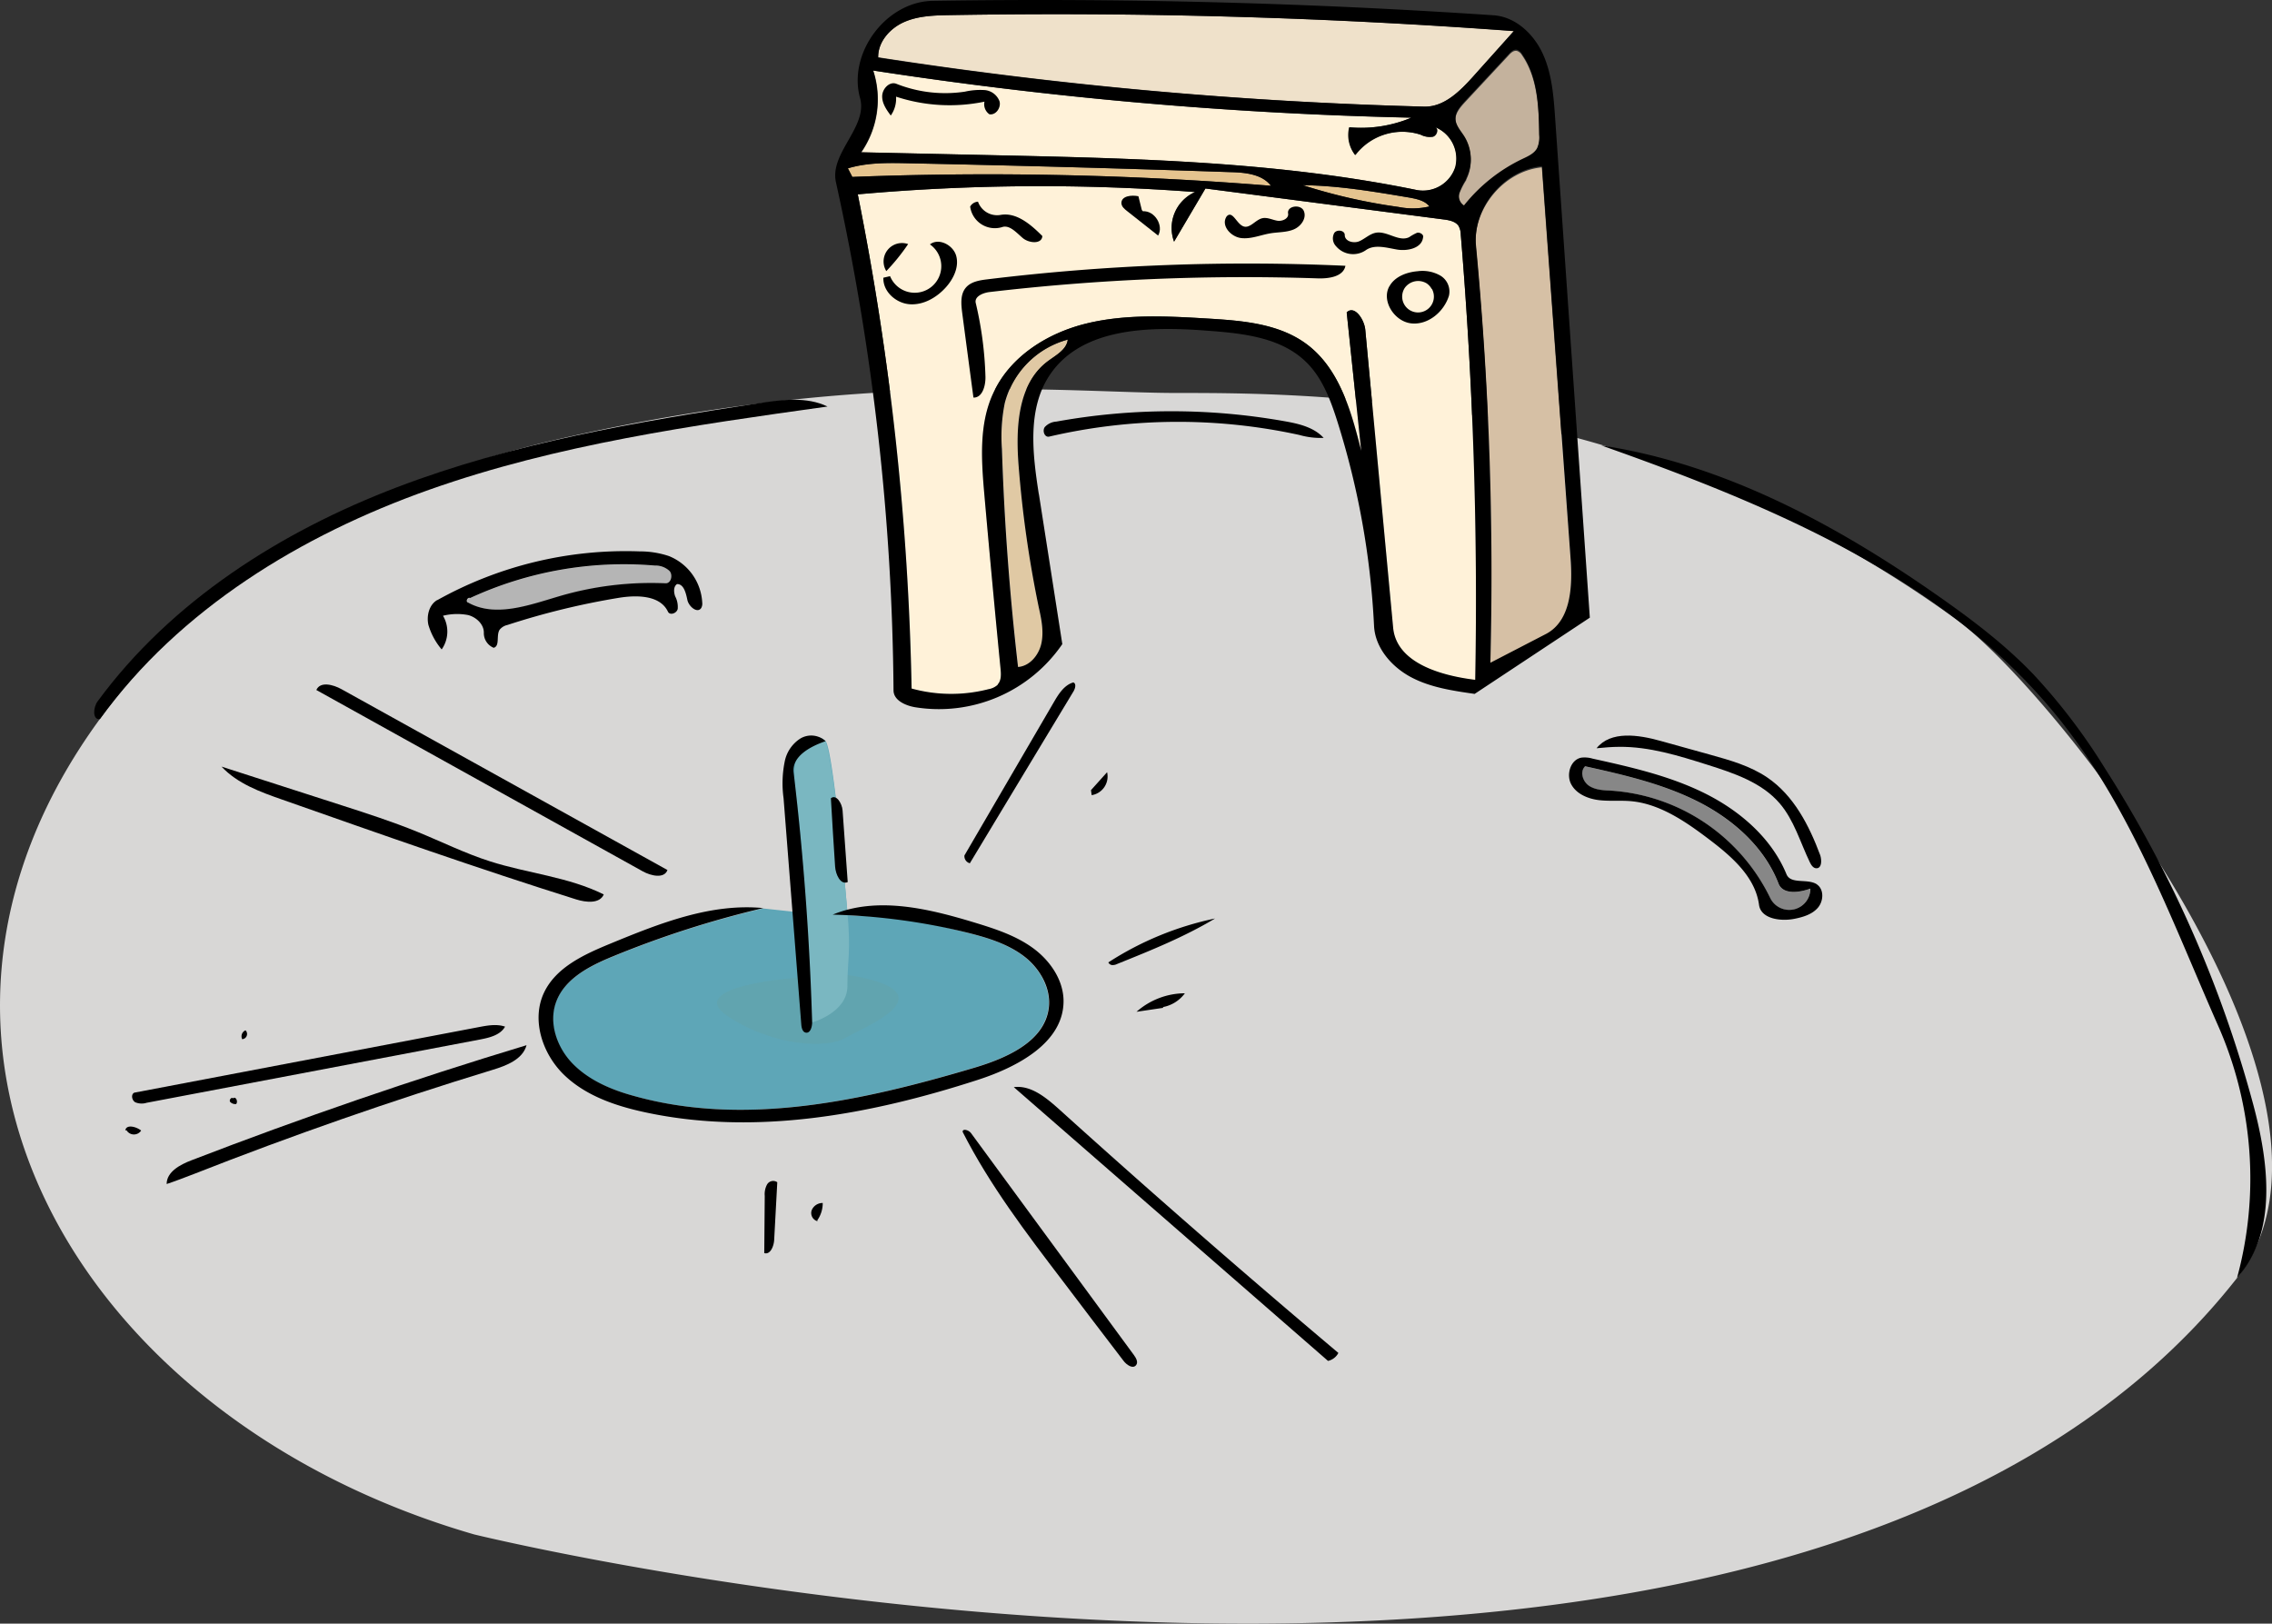 <svg xmlns="http://www.w3.org/2000/svg" viewBox="0 0 512.87 366.52"><rect x="0" y="0" width="512.87" height="366.52" fill="#333333" stroke="none"/><defs><style>.cls-1{fill:#d8d7d6;}.cls-2{fill:#fff2d9;}.cls-3{fill:#efe1ca;}.cls-4{fill:#d6c0a5;}.cls-5{fill:#c4b29d;}.cls-6{fill:#878787;}.cls-7{fill:#b5b5b5;}.cls-8{fill:#e0c9a4;}.cls-9{fill:#e5c48f;}.cls-10{fill:#5ea6b7;}.cls-11{fill:#61a4af;}.cls-12{fill:#7ab7c1;}</style></defs><title>Park</title><g id="Layer_2" data-name="Layer 2"><g id="Layer_1-2" data-name="Layer 1"><g id="Park"><path class="cls-1" d="M107,346.37S402.61,419,505,288.46C536.7,248,464,156.18,441.67,139.88a262.49,262.49,0,0,0-85.61-41c-39-10.28-74.14-10.17-90.42-10.17-24.44,0-71.2-5.41-140.28,10.59-40.07,9.28-78.27,29.38-102.81,63C-31.51,236.27,17.55,320.46,107,346.37Z"/><path class="cls-2" d="M225.23,154.54c.83-.9.77-2.3.65-3.52q-1.94-19.62-3.65-39.25c-.68-7.76-1.28-15.94,2-23C228,80.47,236.52,75.16,245.36,73s18.07-1.64,27.15-1.09c7.86.47,16.23,1.11,22.52,5.84,7.33,5.51,10,15.11,12.24,24L304,70.55c1.73-1.72,4,1.57,4.2,4q3.14,33.58,6.28,67.18c.74,7.92,10.64,10.82,18.53,11.78A994.07,994.07,0,0,0,329.75,53a4.26,4.26,0,0,0-.5-2c-.67-1-2.05-1.29-3.27-1.45l-53.87-7-7.08,12a8.87,8.87,0,0,1,4.75-11.2,462.12,462.12,0,0,0-76.15.52,627.8,627.8,0,0,1,12.15,111.56,33.8,33.8,0,0,0,17.38.14,4.2,4.2,0,0,0,2.07-1"/><path class="cls-3" d="M198.24,12.93A973,973,0,0,0,321.48,24.07c4.51.12,8.12-3.51,11.14-6.87L341.73,7Q278.19,2.32,214.41,3.41c-3.5.06-7.1.16-10.3,1.56s-5.94,4.47-5.87,8"/><path class="cls-4" d="M349,143.37c5.67-3,6-10.83,5.52-17.21Q351.27,82,348.05,37.78c-8.62.83-15.71,9.42-14.9,18a788.43,788.43,0,0,1,3.25,94.11L349,143.37"/><path class="cls-5" d="M331,40.64a15.44,15.44,0,0,0-1.54,3,2.55,2.55,0,0,0,1,3,37.44,37.44,0,0,1,13.19-10.49c1.26-.6,2.65-1.21,3.32-2.44a6.19,6.19,0,0,0,.49-3.09c-.1-6.29-.32-13-3.9-18.17a2.09,2.09,0,0,0-1.13-.95c-.73-.16-1.38.44-1.88,1l-9.92,10.65c-1,1.11-2.12,2.38-2.08,3.89s1.2,2.74,2,4a9.79,9.79,0,0,1,.39,9.59"/><path class="cls-6" d="M408.67,200.6c-2.55.94-6.24,1.41-7.22-1.13-3.2-8.28-10.35-14.56-18.29-18.56s-16.71-6-25.38-7.92c-1.26,1.2-.53,3.49.93,4.44s3.3,1,5,1.06a43.17,43.17,0,0,1,35.83,24.18,4.77,4.77,0,0,0,9.09-2.07Z"/><path class="cls-7" d="M105.65,136c6.23,3.57,13.95.62,20.84-1.4a73.44,73.44,0,0,1,23.86-2.88c1.22.06,1.7-1.8.93-2.75a4.68,4.68,0,0,0-3.34-1.25A82.82,82.82,0,0,0,106.2,135C105.71,134.73,105.15,135.7,105.65,136Z"/><path class="cls-2" d="M318.56,26.57A935.18,935.18,0,0,1,197.14,15.93a21,21,0,0,1-2.7,18.46l30.23.66c31.91.71,64,1.44,95.29,7.88a7.69,7.69,0,0,0,8.62-5.22,7.69,7.69,0,0,0-4.57-9c.86.4.41,1.87-.49,2.16a4.46,4.46,0,0,1-2.77-.45A13.35,13.35,0,0,0,306,35a7.35,7.35,0,0,1-1.35-6.27,29.39,29.39,0,0,0,13.93-2.13"/><path class="cls-2" d="M219.91,89q-1.28-9.57-2.54-19.14c-.26-1.95-.45-4.16.82-5.67,1.14-1.35,3.06-1.66,4.81-1.88a485.74,485.74,0,0,1,80.88-3c-.48,2.45-3.74,2.92-6.24,2.83a496.67,496.67,0,0,0-74.06,3.08c-1.51.18-3.51,1-3.15,2.48a81.18,81.18,0,0,1,2.18,16.56C222.67,86.3,222,89.08,219.91,89Z"/><path class="cls-8" d="M241,76.68A20.07,20.07,0,0,0,226.83,91a38,38,0,0,0-.64,10.38q.8,24.64,3.64,49.18c2.69-.2,4.73-2.74,5.28-5.39s-.05-5.37-.6-8a255.22,255.22,0,0,1-4.55-32c-.67-8.53-.28-18.51,6.58-23.63,1.83-1.37,4.25-2.61,4.5-4.89"/><path class="cls-9" d="M191.4,38l1,1.94a790.48,790.48,0,0,1,94.5,2c-2-2.63-5.79-3-9.12-3.09q-36.36-1.25-72.75-2c-4.59-.1-9.28-.18-13.67,1.16"/><path class="cls-9" d="M294.09,41.81a128.9,128.9,0,0,0,21.58,4.91,16.37,16.37,0,0,0,7-.11c-1-1.32-2.85-1.69-4.5-2C310.17,43.27,302.17,41.9,294.09,41.81Z"/><path class="cls-10" d="M172.23,205.07a223.89,223.89,0,0,0-34,10.92c-5.21,2.14-10.84,5-12.78,10.29-1.76,4.83.28,10.44,3.92,14.08s8.6,5.62,13.55,7c25.11,7.07,51.91,1.1,76.92-6.33,7.32-2.17,15.88-5.91,16.83-13.49.57-4.51-2.05-9-5.65-11.72s-8.07-4.12-12.48-5.22c-10-2.49-14.59-3.62-24.92-3.87l-2.27-.14s-3.16-37.37-5-39.29c-3.28-3.34-8,3.9-8,3.9l1.71,34.71Z"/><path class="cls-11" d="M180,220.7s-26.15,1.83-15.66,8.74,22.43,7.23,26.46,4.87,22.45-9.5,3.95-13.61C185.49,218.64,180,220.7,180,220.7Z"/><path class="cls-12" d="M191.25,205.36s-2.76-32.71-4.92-38.05c-4.86-2.1-8.23,2.05-6.58,12.64s3.54,50.86,3.54,50.86,8-2.18,8-8.22S192.14,215,191.25,205.36Z"/><path d="M361.47,100.55c27.63,4.2,53,17.85,75.9,33.88,7.65,5.35,15.14,11,21.62,17.77a134.82,134.82,0,0,1,16.08,21.1,272.27,272.27,0,0,1,33.51,75.82c3.58,13.28,5.59,29.11-3.6,39.34a85.42,85.42,0,0,0-4.16-56.66c-10.51-23.79-19.49-48.75-35.66-69.1C439.74,130.71,400,114.16,361.47,100.55Z"/><path d="M22.06,158.29C38.67,135.67,63.38,120,89.59,110s54.11-14.78,81.85-19c5.15-.79,10.67-1.5,15.36.77-30.38,4.24-61,8.55-89.9,18.78s-56.35,26.95-74.35,51.78C20.84,162.56,21,159.69,22.06,158.29Z"/><path d="M143,247.37c25.11,7.06,51.91,1.09,76.92-6.33,7.32-2.18,15.88-5.92,16.83-13.5.57-4.5-2.05-9-5.65-11.72s-8.07-4.12-12.47-5.22a142.83,142.83,0,0,0-30.66-4.13c10.08-4.16,21.56-1.39,32,1.78,4.6,1.4,9.27,2.91,13.16,5.73s6.94,7.23,6.95,12c0,9.4-10.4,14.88-19.33,17.78-24.25,7.86-50.3,12.7-75.21,7.31-6.62-1.43-13.33-3.72-18.2-8.42s-7.42-12.34-4.58-18.48c2.7-5.82,9.15-8.74,15.08-11.18,11-4.53,22.6-9.15,34.46-8a225.37,225.37,0,0,0-34,10.92c-5.21,2.14-10.84,5-12.77,10.29-1.77,4.84.27,10.45,3.91,14.08S138,246,143,247.37Z"/><path d="M98.72,135.47a87.29,87.29,0,0,1,45.68-11,20.47,20.47,0,0,1,6.61,1.06,12,12,0,0,1,7.51,10.53,2,2,0,0,1-.23,1.19c-.85,1.3-2.81-.31-3.13-1.83s-.79-3.61-2.34-3.57c-.82.58-.74,1.8-.42,2.74a5.13,5.13,0,0,1,.58,2.88c-.24,1-1.77,1.51-2.2.61-1.76-3.74-7-3.79-11.08-3.13a169.85,169.85,0,0,0-25.15,6.13,3.1,3.1,0,0,0-1.77,1.08c-.82,1.28.12,3.67-1.34,4.07a3.57,3.57,0,0,1-2.22-3.33c.06-1.92-1.65-3.54-3.51-4.05A13.22,13.22,0,0,0,100,139a7,7,0,0,1-.3,7.6,15.24,15.24,0,0,1-3-5.56c-.45-2.08.19-4.55,2-5.59m6.85.5c6.22,3.57,13.94.62,20.83-1.4a73.44,73.44,0,0,1,23.86-2.88c1.22.06,1.71-1.8.93-2.75a4.64,4.64,0,0,0-3.34-1.25A82.78,82.78,0,0,0,106.12,135C105.62,134.72,105.06,135.69,105.57,136Z"/><path d="M410.15,199.66c1.64,1.12,1.5,3.76.2,5.26s-3.33,2.1-5.28,2.49c-3.18.63-7.59,0-8-3.18-.87-6.37-6.3-11-11.43-14.88s-11-7.94-17.54-8.5c-2.45-.21-4.93.07-7.37-.26s-5-1.46-6.1-3.64-.09-5.47,2.33-5.92a6.28,6.28,0,0,1,2.54.22c8.64,1.91,17.38,3.88,25.31,7.82s15.1,10.11,18.47,18.3c1,2.35,4.81.85,6.9,2.29m-1.48.92c-2.55.94-6.24,1.42-7.22-1.12-3.2-8.29-10.34-14.57-18.28-18.56s-16.71-6-25.38-7.92c-1.26,1.2-.54,3.49.92,4.43s3.31,1,5,1.07a43.16,43.16,0,0,1,35.83,24.17,4.77,4.77,0,0,0,9.09-2.07Z"/><path d="M71.41,155.76c.87-2,3.79-1.23,5.67-.19l73.59,40.83c-.72,2-3.71,1.33-5.57.3Z"/><path d="M234.51,111.51q2.66,17,5.29,33.89a33.77,33.77,0,0,1-33.29,14.24c-2.18-.39-4.79-1.56-4.81-3.79a550.11,550.11,0,0,0-13-114.73c-1.46-6.61,7.26-12.47,5.44-19C191.35,12,200,.35,210.57.19q63.33-1,126.59,3.26c4.94.33,9.07,4.23,11.12,8.73s2.43,9.57,2.77,14.5l7.83,112.75-26,17.21c-4.93-.71-10-1.45-14.37-3.78s-8.1-6.61-8.34-11.58a182.78,182.78,0,0,0-8.26-46.08c-1.56-4.92-3.44-10-7.15-13.55-5.7-5.53-14.32-6.42-22.24-7-12.84-1-28.19-.79-35.45,9.85-5.23,7.66-4,17.85-2.58,27m-9.28,43c.84-.9.77-2.29.65-3.52q-1.92-19.6-3.65-39.24c-.68-7.77-1.27-16,2-23C228,80.42,236.52,75.11,245.36,73s18.07-1.64,27.15-1.1c7.86.47,16.23,1.11,22.53,5.85,7.32,5.5,10,15.1,12.23,24L304,70.5c1.74-1.72,4,1.57,4.2,4q3.14,33.6,6.28,67.18c.74,7.92,10.64,10.82,18.53,11.78A991.25,991.25,0,0,0,329.75,53a4.15,4.15,0,0,0-.5-2c-.67-1-2.05-1.29-3.27-1.45l-53.87-7-7.08,12a8.88,8.88,0,0,1,4.75-11.2,462.12,462.12,0,0,0-76.15.52,627.8,627.8,0,0,1,12.15,111.56,33.8,33.8,0,0,0,17.38.14,4.12,4.12,0,0,0,2.07-1m-27-141.56A975,975,0,0,0,321.48,24.07c4.51.12,8.12-3.52,11.13-6.88s6.08-6.77,9.11-10.16Q278.2,2.32,214.4,3.41c-3.49.06-7.09.15-10.29,1.56s-5.94,4.46-5.88,8M318.47,26.55A935.18,935.18,0,0,1,197.06,15.91a21,21,0,0,1-2.71,18.46l30.24.67c31.91.7,64,1.43,95.29,7.87a7.67,7.67,0,0,0,8.61-5.22,7.67,7.67,0,0,0-4.57-9c.87.4.42,1.87-.48,2.16a4.46,4.46,0,0,1-2.77-.45A13.36,13.36,0,0,0,305.89,35a7.34,7.34,0,0,1-1.34-6.27,29.21,29.21,0,0,0,13.92-2.13M349,143.1c5.68-3,6-10.83,5.52-17.21q-3.21-44.19-6.44-88.39c-8.62.84-15.7,9.43-14.89,18a788.43,788.43,0,0,1,3.24,94.11L349,143.1M331,40.37a15.67,15.67,0,0,0-1.53,3,2.55,2.55,0,0,0,1,3,37.5,37.5,0,0,1,13.18-10.49c1.27-.6,2.66-1.21,3.33-2.44a6.22,6.22,0,0,0,.48-3.09c-.09-6.29-.31-13-3.89-18.17a2,2,0,0,0-1.14-.95c-.72-.16-1.37.43-1.87,1l-9.92,10.65c-1,1.11-2.12,2.38-2.09,3.89s1.21,2.74,2,4a9.76,9.76,0,0,1,.38,9.59M241,76.66A20.05,20.05,0,0,0,226.81,91a38.28,38.28,0,0,0-.64,10.37q.79,24.66,3.64,49.19c2.69-.2,4.73-2.75,5.28-5.39s0-5.38-.59-8a255,255,0,0,1-4.56-32c-.67-8.52-.27-18.51,6.58-23.62,1.84-1.37,4.26-2.62,4.51-4.89M191.4,38l1,1.94a790.48,790.48,0,0,1,94.5,2c-2-2.63-5.8-3-9.12-3.08q-36.37-1.26-72.76-2c-4.59-.1-9.27-.18-13.66,1.16M294.09,41.8a128.45,128.45,0,0,0,21.58,4.91,16.37,16.37,0,0,0,7-.11c-1-1.31-2.85-1.69-4.51-2C310.17,43.26,302.17,41.89,294.09,41.8Z"/><path d="M50,173.05l27.23,8.77c5.69,1.83,11.37,3.67,16.9,5.92s10.84,4.9,16.49,6.7c8.51,2.72,17.68,3.49,25.67,7.47-.91,2.14-4,1.82-6.23,1.12-22.27-7-44.3-14.77-66.33-22.52-5-1.74-10.13-3.62-13.73-7.46Z"/><path d="M302.12,305.41a3.5,3.5,0,0,1-2.34,1.8l-70.93-61.8c3.78-.49,7.13,2.24,10,4.79Q270,278.34,302.12,305.41Z"/><path d="M37.62,267.28c0-2.74,3-4.36,5.55-5.34q37.33-14.4,75.69-26c-.86,3.2-4.51,4.61-7.67,5.57Q77.05,251.93,43.81,265C41.76,265.78,39.71,266.59,37.62,267.28Z"/><path d="M33.1,248.94a3.74,3.74,0,0,1-2.58-.12c-.76-.45-1-1.76-.22-2.16l77.82-14.81c1.95-.37,4-.74,5.89-.1-1.05,1.89-3.45,2.48-5.57,2.89Z"/><path d="M181.88,233.1c-.73-.15-.94-1.08-1-1.82q-2-25.54-4-51.08a24.71,24.71,0,0,1,.31-8.54,8,8,0,0,1,3.47-4.94,4.78,4.78,0,0,1,5.71.59c-3.46,1.18-7.65,3.43-7.22,7.06q3.34,28.11,4.18,56.44C183.32,231.85,182.9,233.3,181.88,233.1Z"/><path d="M217.31,255.53c-.1-.86,1.36-.46,1.87.24l11.62,15.84q12.6,17.14,25.18,34.3c.49.67,1,1.61.47,2.26-.72.92-2.14-.05-2.85-1q-6.89-9-13.76-18.08C231.66,278.37,223.44,267.56,217.31,255.53Z"/><path d="M410.1,196c-.75.06-1.25-.71-1.57-1.38-2.16-4.5-3.55-9.49-6.8-13.28-4.06-4.72-10.33-6.81-16.27-8.69-6.52-2.06-13.18-4.14-20-4.06-1.69,0-3.38.17-5.06.32,3.18-4,9.45-3.05,14.4-1.67l11.27,3.13c4.46,1.24,9,2.52,12.84,5.12,6,4.06,9.48,10.84,12,17.62C411.24,194.22,411.25,195.94,410.1,196Z"/><path d="M218.93,194.87a1.64,1.64,0,0,1-1.22-1.77l20.2-34.63c1.07-1.84,2.33-3.83,4.37-4.42.72.26.45,1.33.06,2Q230.63,175.45,218.93,194.87Z"/><path d="M252.19,217.6a2.21,2.21,0,0,1-1.25.24,1.09,1.09,0,0,1-.75-.59,71,71,0,0,1,24.09-9.91C267.31,211.52,259.73,214.57,252.19,217.6Z"/><path d="M187.56,180.2c1.22-1,2.53,1.17,2.64,2.75q.59,8.09,1.16,16.17c-1.64.71-2.74-1.74-2.85-3.53Q188,187.9,187.56,180.2Z"/><path d="M175.46,266.87l-.7,13c-.07,1.44-.87,3.43-2.24,3l.11-12.91a4.58,4.58,0,0,1,.53-2.59,1.6,1.6,0,0,1,2.3-.49Z"/><path d="M298.79,98.85a17.54,17.54,0,0,1-5.47-.66,128.27,128.27,0,0,0-56.57.39c-1,.11-1.48-1.36-.91-2.17a3.85,3.85,0,0,1,2.61-1.24A145.88,145.88,0,0,1,290,95.09C293.23,95.66,296.61,96.46,298.79,98.85Z"/><path d="M262.55,227.51l-6,.89a16.63,16.63,0,0,1,10.92-4.18,7.94,7.94,0,0,1-4.93,3.11Z"/><path d="M184.53,275.67a1.91,1.91,0,0,1-1.3-2.48,2.65,2.65,0,0,1,2.49-1.63,6.75,6.75,0,0,1-1.22,3.9Z"/><path d="M246.27,178.37l3.64-4.05a4.27,4.27,0,0,1-3.48,5.18Z"/><path d="M54.67,234.58a1.47,1.47,0,0,1,.75-2,1.17,1.17,0,0,1-.71,2Z"/><path d="M28.29,255.21c.15-1.47,2.44-.91,3.57,0a1.94,1.94,0,0,1-3.32-.11Z"/><path d="M52.66,247.9c.57-.45,1.13.77.65,1.32a1.58,1.58,0,0,1-1.36-.49c-.28-.42.28-1.14.65-.8Z"/><path d="M313.62,64.67c1.2-2.23,3.9-3.24,6.43-3.45a8.15,8.15,0,0,1,5.1,1,4.19,4.19,0,0,1,1.93,4.53c-1.12,3.64-4.71,6.65-8.49,6.25s-6.78-5-5-8.31m9.59.54A3.46,3.46,0,0,0,322,63.94,3.71,3.71,0,0,0,317.1,65a3.58,3.58,0,1,0,6.11.18Z"/><path d="M199.41,62.69l1.51-.35a6,6,0,1,0,9-7.17c2-1.56,5.29.16,5.94,2.63s-.6,5.09-2.29,7c-2.08,2.34-5.07,4.09-8.19,3.88S199.28,65.81,199.41,62.69Z"/><path d="M219.74,89.75q-1.28-9.57-2.54-19.14c-.25-2-.44-4.17.82-5.67,1.14-1.35,3.06-1.67,4.82-1.88A484.56,484.56,0,0,1,303.71,60c-.47,2.46-3.74,2.92-6.23,2.84a493.89,493.89,0,0,0-74.06,3.08c-1.52.17-3.51,1-3.16,2.48A81.71,81.71,0,0,1,222.45,85C222.51,87,221.8,89.81,219.74,89.75Z"/><path d="M321.23,53.61c-.27,2.41-3.49,3.13-5.88,2.72s-5.1-1.25-7.07.17a5.05,5.05,0,0,1-6.69-.92,2.55,2.55,0,0,1-.39-3c.62-.87,2.39-.58,2.36.49,0,1.41,2,1.94,3.27,1.39s2.35-1.66,3.74-1.92c2.55-.47,5.19,2.14,7.53,1a10.38,10.38,0,0,1,1.8-1C320.57,52.4,321.47,53,321.23,53.61Z"/><path d="M286.84,52.66c-2.23.36-4.42,1.35-6.67,1.08s-4.47-2.66-3.41-4.66a1.23,1.23,0,0,1,.31-.4c1.23-1,2.1,1.84,3.59,2.41s2.7-1.45,4.26-1.82c1.12-.27,2.25.35,3.39.55s2.66-.49,2.46-1.62c-.31-1.74,2.86-2.2,3.55-.57s-.65,3.48-2.28,4.16S288.58,52.38,286.84,52.66Z"/><path d="M219,46.63a2.16,2.16,0,0,1,1.77-1.1,4.57,4.57,0,0,0,5,3c3.64-.7,6.9,2.13,9.52,4.75-.08,1.87-3,1.67-4.45.43s-3-3.06-4.71-2.42A5.62,5.62,0,0,1,219,46.63Z"/><path d="M205,55.1a46.64,46.64,0,0,1-4.93,6.1A4.16,4.16,0,0,1,205,55.1Z"/><path d="M258,47.69c2.63-.17,4.74,3.2,3.43,5.49l-7-5.53c-.6-.47-1.27-1-1.29-1.82,0-1.6,2.28-1.86,3.84-1.53l.77,3.11Z"/><path d="M202.27,21.82a6.59,6.59,0,0,1-1.19,4.26c-1-1.33-2-2.79-1.94-4.44s1.68-3.33,3.21-2.72a29.89,29.89,0,0,0,15.46,1.77,15.81,15.81,0,0,1,4.43-.36,3.94,3.94,0,0,1,3.38,2.52c.41,1.43-.82,3.22-2.29,2.94a2.76,2.76,0,0,1-1.1-2.84A38.77,38.77,0,0,1,202.27,21.82Z"/></g></g></g></svg>